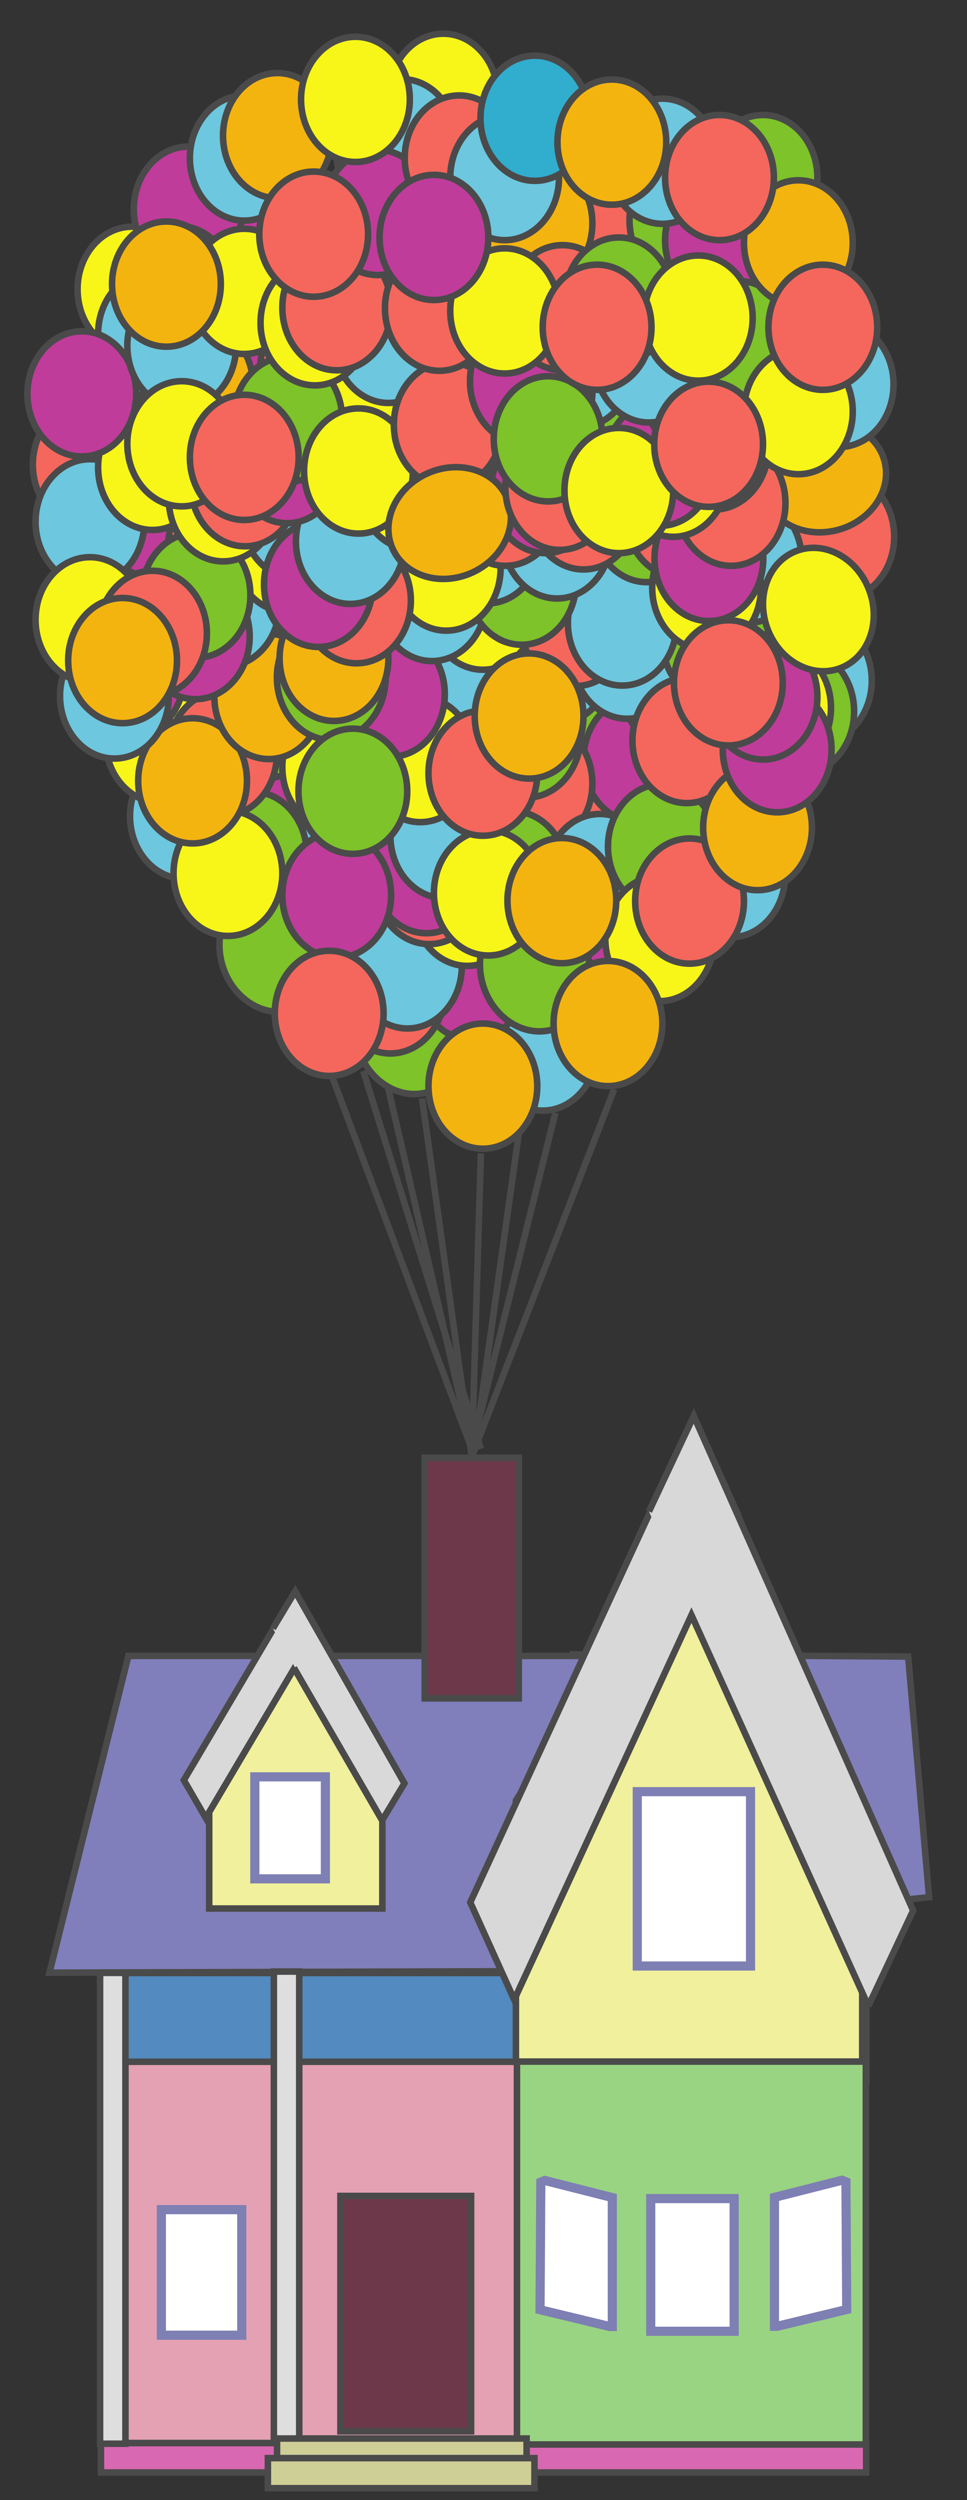 <?xml version="1.0" encoding="utf-8"?>
<!-- Generator: Adobe Illustrator 16.0.1, SVG Export Plug-In . SVG Version: 6.00 Build 0)  -->
<!DOCTYPE svg PUBLIC "-//W3C//DTD SVG 1.1//EN" "http://www.w3.org/Graphics/SVG/1.1/DTD/svg11.dtd">
<svg version="1.1" id="Layer_1" xmlns="http://www.w3.org/2000/svg" xmlns:xlink="http://www.w3.org/1999/xlink" x="0px" y="0px"
	 width="740px" height="1912px" viewBox="0 0 740 1912" enable-background="new 0 0 740 1912" xml:space="preserve">
<rect x="0" y="0" width="740" height="1912" fill="#333333" stroke="none"/>
<polygon fill="#807FBB" stroke="#4A4A4A" stroke-width="5" stroke-miterlimit="10" points="711,1450.832 438.457,1480.959 
	438.457,1265.163 695,1266.832 "/>
<line fill="none" stroke="#4A4A4A" stroke-width="5" stroke-miterlimit="10" x1="81.235" y1="1576.735" x2="80.583" y2="1508.744"/>
<polygon fill="#807FBB" stroke="#4A4A4A" stroke-width="5" stroke-miterlimit="10" points="608.715,1506.852 37.853,1508.589 
	98.241,1266.354 608.715,1266.354 "/>
<rect x="77" y="1508.832" fill="#538ABF" stroke="#4A4A4A" stroke-width="5" stroke-miterlimit="10" width="586" height="84"/>
<rect x="77.235" y="1868.283" fill="#D868B1" stroke="#4A4A4A" stroke-width="5" stroke-miterlimit="10" width="585.598" height="22.549"/>
<g>
	<polygon fill="#F0F09D" stroke="#4A4A4A" stroke-width="5" stroke-miterlimit="10" points="541.953,1230.481 486.979,1230.481 
		394.813,1376.986 394.813,1576.735 659.824,1576.735 659.824,1376.729 	"/>
</g>
<g>
	<polygon fill="#F0F09D" stroke="#4A4A4A" stroke-width="5" stroke-miterlimit="10" points="196.053,1275.912 160.087,1336.18 
		160.087,1459.527 292.593,1459.527 292.593,1338.459 246.811,1275.912 	"/>
	<g>
		<polygon fill="#D9D9D9" stroke="#4A4A4A" stroke-width="5" stroke-miterlimit="10" points="242.691,1246.251 225.936,1217.361 
			140.699,1361.367 157.455,1390.256 		"/>
		<polyline fill="#D9D9D9" stroke="#4A4A4A" stroke-width="5" stroke-miterlimit="10" points="208.804,1245.385 225.88,1217.045 
			309.493,1363.799 292.417,1392.139 		"/>
	</g>
	
		<line fill="#D9D9D9" stroke="#4A4A4A" stroke-width="5" stroke-miterlimit="10" x1="292.417" y1="1392.139" x2="224.92" y2="1275.439"/>
</g>
<line fill="none" stroke="#4A4A4A" stroke-width="5" stroke-miterlimit="10" x1="227" y1="1506.832" x2="227" y2="1574.832"/>
<rect x="77.235" y="1576.735" fill="#E3A1B3" stroke="#4A4A4A" stroke-width="5" stroke-miterlimit="10" width="318.778" height="291.548"/>
<g>
	<polygon fill="#D8D8D8" stroke="#4A4A4A" stroke-width="5" stroke-miterlimit="10" points="564.663,1158.111 531.02,1083.646 
		359.872,1454.824 393.514,1529.289 	"/>
	<polyline fill="#D8D8D8" stroke="#4A4A4A" stroke-width="5" stroke-miterlimit="10" points="496.622,1155.878 530.908,1082.832 
		698.795,1461.096 664.51,1534.141 	"/>
</g>
<rect x="260.502" y="1679.332" fill="#6D384A" stroke="#4A4A4A" stroke-width="5" stroke-miterlimit="10" width="100" height="180"/>
<rect x="395.592" y="1576.584" fill="#99D483" stroke="#4A4A4A" stroke-width="5" stroke-miterlimit="10" width="266.986" height="292.819"/>
<rect x="497.98" y="1681.366" fill="#FFFFFF" stroke="#7E7FB3" stroke-width="7" stroke-miterlimit="10" width="63.826" height="101.465"/>
<g>
	<polygon fill="#FFFFFF" stroke="#7E7FB3" stroke-width="7" stroke-miterlimit="10" points="644.297,1667.328 647.349,1668.548 
		647.958,1766.186 594.767,1779.014 592.663,1779.014 592.663,1680.402 	"/>
</g>
<g>
	<polygon fill="#FFFFFF" stroke="#7E7FB3" stroke-width="7" stroke-miterlimit="10" points="416.919,1667.497 413.867,1668.717 
		413.258,1766.354 466.449,1779.183 468.554,1779.183 468.554,1680.572 	"/>
</g>
<rect x="123.5" y="1689.832" fill="#FFFFFF" stroke="#7E7FB3" stroke-width="7" stroke-miterlimit="10" width="61.5" height="95.999"/>
<line fill="none" stroke="#4A4A4A" stroke-width="5" stroke-miterlimit="10" x1="529" y1="1234.832" x2="664.51" y2="1534.141"/>
<rect x="195" y="1358.832" fill="#FFFFFF" stroke="#7E7FB3" stroke-width="7" stroke-miterlimit="10" width="54" height="78"/>
<rect x="325" y="1114.832" fill="#6C384A" stroke="#4A4A4A" stroke-width="5" stroke-miterlimit="10" width="72" height="184"/>
<rect x="209.583" y="1507.744" fill="#DEDEDF" stroke="#4A4A4A" stroke-width="5" stroke-miterlimit="10" width="19.417" height="360.088"/>
<rect x="76.583" y="1508.744" fill="#DEDEDF" stroke="#4A4A4A" stroke-width="5" stroke-miterlimit="10" width="19.417" height="360.088"/>
<rect x="212" y="1864.832" fill="#CECE97" stroke="#4A4A4A" stroke-width="5" stroke-miterlimit="10" width="191" height="23"/>
<rect x="205" y="1879.832" fill="#CECE97" stroke="#4A4A4A" stroke-width="5" stroke-miterlimit="10" width="204" height="23"/>
<rect x="487.666" y="1370.166" fill="#FFFFFF" stroke="#7E7FB3" stroke-width="7" stroke-miterlimit="10" width="86.667" height="133.333"/>
<ellipse fill="#F5675C" stroke="#4A4A4A" stroke-width="5" stroke-miterlimit="10" cx="223.835" cy="510.106" rx="41.624" ry="47.868"/>
<ellipse fill="#6DC7DE" stroke="#4A4A4A" stroke-width="5" stroke-miterlimit="10" cx="225.916" cy="553.812" rx="41.624" ry="47.868"/>
<ellipse fill="#6DC7DE" stroke="#4A4A4A" stroke-width="5" stroke-miterlimit="10" cx="363.276" cy="718.228" rx="41.624" ry="47.867"/>
<ellipse fill="#6DC7DE" stroke="#4A4A4A" stroke-width="5" stroke-miterlimit="10" cx="415.307" cy="801.476" rx="41.624" ry="47.869"/>
<ellipse fill="#6DC7DE" stroke="#4A4A4A" stroke-width="5" stroke-miterlimit="10" cx="529.773" cy="568.379" rx="41.624" ry="47.868"/>
<ellipse fill="#6DC7DE" stroke="#4A4A4A" stroke-width="5" stroke-miterlimit="10" cx="384.088" cy="549.648" rx="41.625" ry="47.868"/>
<ellipse fill="#6DC7DE" stroke="#4A4A4A" stroke-width="5" stroke-miterlimit="10" cx="394.495" cy="397.719" rx="41.625" ry="47.868"/>
<ellipse fill="#6DC7DE" stroke="#4A4A4A" stroke-width="5" stroke-miterlimit="10" cx="273.784" cy="410.207" rx="41.624" ry="47.868"/>
<ellipse fill="#6DC7DE" stroke="#4A4A4A" stroke-width="5" stroke-miterlimit="10" cx="471.5" cy="732.796" rx="41.624" ry="47.867"/>
<ellipse fill="#6DC7DE" stroke="#4A4A4A" stroke-width="5" stroke-miterlimit="10" cx="244.647" cy="687.009" rx="41.624" ry="47.869"/>
<ellipse fill="#7DC329" stroke="#4A4A4A" stroke-width="5" stroke-miterlimit="10" cx="361.195" cy="503.862" rx="41.624" ry="47.868"/>
<ellipse fill="#7DC329" stroke="#4A4A4A" stroke-width="5" stroke-miterlimit="10" cx="307.083" cy="610.004" rx="41.625" ry="47.868"/>
<ellipse fill="#7DC329" stroke="#4A4A4A" stroke-width="5" stroke-miterlimit="10" cx="296.677" cy="716.146" rx="41.624" ry="47.869"/>
<ellipse transform="matrix(0.957 -0.292 0.292 0.957 -216.494 125.689)" fill="#7DC329" stroke="#4A4A4A" stroke-width="5" stroke-miterlimit="10" cx="313.327" cy="788.989" rx="41.624" ry="47.868"/>
<ellipse fill="#7DC329" stroke="#4A4A4A" stroke-width="5" stroke-miterlimit="10" cx="506.88" cy="691.171" rx="41.625" ry="47.869"/>
<ellipse fill="#7DC329" stroke="#4A4A4A" stroke-width="5" stroke-miterlimit="10" cx="411.144" cy="695.334" rx="41.625" ry="47.868"/>
<ellipse fill="#7DC329" stroke="#4A4A4A" stroke-width="5" stroke-miterlimit="10" cx="452.769" cy="537.162" rx="41.625" ry="47.868"/>
<ellipse fill="#7DC329" stroke="#4A4A4A" stroke-width="5" stroke-miterlimit="10" cx="471.5" cy="410.208" rx="41.625" ry="47.868"/>
<ellipse fill="#F8F618" stroke="#4A4A4A" stroke-width="5" stroke-miterlimit="10" cx="273.784" cy="512.187" rx="41.624" ry="47.868"/>
<ellipse fill="#F8F618" stroke="#4A4A4A" stroke-width="5" stroke-miterlimit="10" cx="225.916" cy="628.735" rx="41.625" ry="47.868"/>
<ellipse fill="#F8F618" stroke="#4A4A4A" stroke-width="5" stroke-miterlimit="10" cx="277.946" cy="730.715" rx="41.625" ry="47.868"/>
<ellipse fill="#F8F618" stroke="#4A4A4A" stroke-width="5" stroke-miterlimit="10" cx="498.555" cy="589.192" rx="41.624" ry="47.868"/>
<ellipse fill="#F8F618" stroke="#4A4A4A" stroke-width="5" stroke-miterlimit="10" cx="461.094" cy="753.608" rx="41.624" ry="47.868"/>
<ellipse fill="#F8F618" stroke="#4A4A4A" stroke-width="5" stroke-miterlimit="10" cx="431.957" cy="464.319" rx="41.624" ry="47.868"/>
<ellipse fill="#F8F618" stroke="#4A4A4A" stroke-width="5" stroke-miterlimit="10" cx="361.195" cy="649.547" rx="41.624" ry="47.869"/>
<ellipse fill="#F5675C" stroke="#4A4A4A" stroke-width="5" stroke-miterlimit="10" cx="273.784" cy="639.141" rx="41.624" ry="47.868"/>
<ellipse fill="#F5675C" stroke="#4A4A4A" stroke-width="5" stroke-miterlimit="10" cx="431.957" cy="736.958" rx="41.624" ry="47.869"/>
<ellipse fill="#F5675C" stroke="#4A4A4A" stroke-width="5" stroke-miterlimit="10" cx="429.875" cy="614.167" rx="41.625" ry="47.868"/>
<ellipse fill="#F5675C" stroke="#4A4A4A" stroke-width="5" stroke-miterlimit="10" cx="344.546" cy="524.674" rx="41.624" ry="47.868"/>
<ellipse fill="#F4B410" stroke="#4A4A4A" stroke-width="5" stroke-miterlimit="10" cx="498.556" cy="460.157" rx="41.625" ry="47.868"/>
<ellipse fill="#F4B410" stroke="#4A4A4A" stroke-width="5" stroke-miterlimit="10" cx="483.987" cy="680.766" rx="41.625" ry="47.868"/>
<ellipse fill="#BF3C9A" stroke="#4A4A4A" stroke-width="5" stroke-miterlimit="10" cx="219.672" cy="455.994" rx="41.624" ry="47.868"/>
<ellipse fill="#BF3C9A" stroke="#4A4A4A" stroke-width="5" stroke-miterlimit="10" cx="400.738" cy="601.679" rx="41.624" ry="47.868"/>
<ellipse fill="#BF3C9A" stroke="#4A4A4A" stroke-width="5" stroke-miterlimit="10" cx="488.15" cy="580.867" rx="41.625" ry="47.868"/>
<ellipse fill="#BF3C9A" stroke="#4A4A4A" stroke-width="5" stroke-miterlimit="10" cx="429.875" cy="728.634" rx="41.625" ry="47.867"/>
<ellipse fill="#BF3C9A" stroke="#4A4A4A" stroke-width="5" stroke-miterlimit="10" cx="203.023" cy="578.786" rx="41.624" ry="47.868"/>
<ellipse fill="#BF3C9A" stroke="#4A4A4A" stroke-width="5" stroke-miterlimit="10" cx="361.195" cy="747.364" rx="41.624" ry="47.869"/>
<ellipse fill="#BF3C9A" stroke="#4A4A4A" stroke-width="5" stroke-miterlimit="10" cx="375.763" cy="451.832" rx="41.624" ry="47.868"/>
<ellipse fill="#F4B410" stroke="#4A4A4A" stroke-width="5" stroke-miterlimit="10" cx="369.52" cy="830.612" rx="41.624" ry="47.869"/>
<ellipse fill="#F4B410" stroke="#4A4A4A" stroke-width="5" stroke-miterlimit="10" cx="250.89" cy="659.954" rx="41.624" ry="47.868"/>
<ellipse fill="#F4B410" stroke="#4A4A4A" stroke-width="5" stroke-miterlimit="10" cx="309.165" cy="595.436" rx="41.625" ry="47.868"/>
<ellipse fill="#F4B410" stroke="#4A4A4A" stroke-width="5" stroke-miterlimit="10" cx="309.165" cy="449.75" rx="41.625" ry="47.868"/>
<ellipse fill="#F5675C" stroke="#4A4A4A" stroke-width="5" stroke-miterlimit="10" cx="517.287" cy="524.674" rx="41.624" ry="47.868"/>
<ellipse fill="#F5675C" stroke="#4A4A4A" stroke-width="5" stroke-miterlimit="10" cx="515.206" cy="662.035" rx="41.625" ry="47.868"/>
<ellipse fill="#F5675C" stroke="#4A4A4A" stroke-width="5" stroke-miterlimit="10" cx="298.759" cy="757.771" rx="41.625" ry="47.867"/>
<ellipse fill="#F5675C" stroke="#4A4A4A" stroke-width="5" stroke-miterlimit="10" cx="438.201" cy="410.207" rx="41.625" ry="47.868"/>
<ellipse fill="#F5675C" stroke="#4A4A4A" stroke-width="5" stroke-miterlimit="10" cx="120.317" cy="447.289" rx="41.624" ry="47.868"/>
<ellipse fill="#6DC7DE" stroke="#4A4A4A" stroke-width="5" stroke-miterlimit="10" cx="122.398" cy="490.994" rx="41.624" ry="47.868"/>
<ellipse fill="#6DC7DE" stroke="#4A4A4A" stroke-width="5" stroke-miterlimit="10" cx="259.758" cy="655.41" rx="41.624" ry="47.868"/>
<ellipse fill="#6DC7DE" stroke="#4A4A4A" stroke-width="5" stroke-miterlimit="10" cx="311.789" cy="738.659" rx="41.624" ry="47.868"/>
<ellipse fill="#6DC7DE" stroke="#4A4A4A" stroke-width="5" stroke-miterlimit="10" cx="426.256" cy="505.562" rx="41.624" ry="47.868"/>
<ellipse fill="#6DC7DE" stroke="#4A4A4A" stroke-width="5" stroke-miterlimit="10" cx="280.571" cy="486.831" rx="41.624" ry="47.868"/>
<ellipse fill="#6DC7DE" stroke="#4A4A4A" stroke-width="5" stroke-miterlimit="10" cx="290.977" cy="334.902" rx="41.624" ry="47.868"/>
<ellipse fill="#6DC7DE" stroke="#4A4A4A" stroke-width="5" stroke-miterlimit="10" cx="170.266" cy="347.389" rx="41.624" ry="47.868"/>
<ellipse fill="#6DC7DE" stroke="#4A4A4A" stroke-width="5" stroke-miterlimit="10" cx="367.982" cy="669.978" rx="41.624" ry="47.869"/>
<ellipse fill="#6DC7DE" stroke="#4A4A4A" stroke-width="5" stroke-miterlimit="10" cx="141.129" cy="624.191" rx="41.624" ry="47.869"/>
<ellipse fill="#7DC329" stroke="#4A4A4A" stroke-width="5" stroke-miterlimit="10" cx="257.677" cy="441.044" rx="41.624" ry="47.868"/>
<ellipse fill="#7DC329" stroke="#4A4A4A" stroke-width="5" stroke-miterlimit="10" cx="203.565" cy="547.187" rx="41.624" ry="47.868"/>
<ellipse fill="#7DC329" stroke="#4A4A4A" stroke-width="5" stroke-miterlimit="10" cx="193.159" cy="653.329" rx="41.624" ry="47.868"/>
<ellipse transform="matrix(0.957 -0.292 0.292 0.957 -202.68 92.77)" fill="#7DC329" stroke="#4A4A4A" stroke-width="5" stroke-miterlimit="10" cx="209.809" cy="726.171" rx="41.624" ry="47.868"/>
<ellipse fill="#7DC329" stroke="#4A4A4A" stroke-width="5" stroke-miterlimit="10" cx="403.362" cy="628.354" rx="41.625" ry="47.868"/>
<ellipse fill="#7DC329" stroke="#4A4A4A" stroke-width="5" stroke-miterlimit="10" cx="307.626" cy="632.517" rx="41.625" ry="47.868"/>
<ellipse fill="#7DC329" stroke="#4A4A4A" stroke-width="5" stroke-miterlimit="10" cx="349.251" cy="474.344" rx="41.625" ry="47.868"/>
<ellipse fill="#7DC329" stroke="#4A4A4A" stroke-width="5" stroke-miterlimit="10" cx="367.982" cy="347.39" rx="41.625" ry="47.868"/>
<ellipse fill="#F8F618" stroke="#4A4A4A" stroke-width="5" stroke-miterlimit="10" cx="170.266" cy="449.37" rx="41.624" ry="47.868"/>
<ellipse fill="#F8F618" stroke="#4A4A4A" stroke-width="5" stroke-miterlimit="10" cx="122.398" cy="565.918" rx="41.625" ry="47.868"/>
<ellipse fill="#F8F618" stroke="#4A4A4A" stroke-width="5" stroke-miterlimit="10" cx="174.428" cy="667.897" rx="41.625" ry="47.867"/>
<ellipse fill="#F8F618" stroke="#4A4A4A" stroke-width="5" stroke-miterlimit="10" cx="395.037" cy="526.375" rx="41.624" ry="47.868"/>
<ellipse fill="#F8F618" stroke="#4A4A4A" stroke-width="5" stroke-miterlimit="10" cx="357.576" cy="690.791" rx="41.624" ry="47.868"/>
<ellipse fill="#F8F618" stroke="#4A4A4A" stroke-width="5" stroke-miterlimit="10" cx="328.439" cy="401.501" rx="41.624" ry="47.868"/>
<ellipse fill="#F8F618" stroke="#4A4A4A" stroke-width="5" stroke-miterlimit="10" cx="257.677" cy="586.73" rx="41.624" ry="47.869"/>
<ellipse fill="#F8F618" stroke="#4A4A4A" stroke-width="5" stroke-miterlimit="10" cx="224.344" cy="473.396" rx="41.624" ry="47.869"/>
<ellipse fill="#F5675C" stroke="#4A4A4A" stroke-width="5" stroke-miterlimit="10" cx="170.266" cy="576.324" rx="41.624" ry="47.868"/>
<ellipse fill="#F5675C" stroke="#4A4A4A" stroke-width="5" stroke-miterlimit="10" cx="328.439" cy="674.141" rx="41.624" ry="47.868"/>
<ellipse fill="#F5675C" stroke="#4A4A4A" stroke-width="5" stroke-miterlimit="10" cx="326.357" cy="551.349" rx="41.624" ry="47.868"/>
<ellipse fill="#F5675C" stroke="#4A4A4A" stroke-width="5" stroke-miterlimit="10" cx="241.028" cy="461.857" rx="41.624" ry="47.868"/>
<ellipse fill="#F4B410" stroke="#4A4A4A" stroke-width="5" stroke-miterlimit="10" cx="395.038" cy="397.339" rx="41.625" ry="47.868"/>
<ellipse fill="#F4B410" stroke="#4A4A4A" stroke-width="5" stroke-miterlimit="10" cx="380.469" cy="617.948" rx="41.625" ry="47.868"/>
<ellipse fill="#BF3C9A" stroke="#4A4A4A" stroke-width="5" stroke-miterlimit="10" cx="116.154" cy="393.177" rx="41.624" ry="47.868"/>
<ellipse fill="#BF3C9A" stroke="#4A4A4A" stroke-width="5" stroke-miterlimit="10" cx="297.22" cy="538.862" rx="41.624" ry="47.868"/>
<ellipse fill="#BF3C9A" stroke="#4A4A4A" stroke-width="5" stroke-miterlimit="10" cx="384.632" cy="518.05" rx="41.625" ry="47.868"/>
<ellipse fill="#BF3C9A" stroke="#4A4A4A" stroke-width="5" stroke-miterlimit="10" cx="326.357" cy="665.816" rx="41.624" ry="47.869"/>
<ellipse fill="#BF3C9A" stroke="#4A4A4A" stroke-width="5" stroke-miterlimit="10" cx="99.505" cy="515.968" rx="41.624" ry="47.868"/>
<ellipse fill="#BF3C9A" stroke="#4A4A4A" stroke-width="5" stroke-miterlimit="10" cx="257.677" cy="684.547" rx="41.624" ry="47.868"/>
<ellipse fill="#BF3C9A" stroke="#4A4A4A" stroke-width="5" stroke-miterlimit="10" cx="272.245" cy="389.014" rx="41.624" ry="47.868"/>
<ellipse fill="#F4B410" stroke="#4A4A4A" stroke-width="5" stroke-miterlimit="10" cx="147.372" cy="597.136" rx="41.624" ry="47.868"/>
<ellipse fill="#F4B410" stroke="#4A4A4A" stroke-width="5" stroke-miterlimit="10" cx="205.647" cy="532.618" rx="41.625" ry="47.868"/>
<ellipse fill="#F4B410" stroke="#4A4A4A" stroke-width="5" stroke-miterlimit="10" cx="205.647" cy="386.933" rx="41.625" ry="47.868"/>
<ellipse fill="#F5675C" stroke="#4A4A4A" stroke-width="5" stroke-miterlimit="10" cx="413.769" cy="461.857" rx="41.625" ry="47.868"/>
<ellipse fill="#F5675C" stroke="#4A4A4A" stroke-width="5" stroke-miterlimit="10" cx="411.688" cy="599.217" rx="41.625" ry="47.868"/>
<ellipse fill="#F5675C" stroke="#4A4A4A" stroke-width="5" stroke-miterlimit="10" cx="251.907" cy="774.953" rx="41.624" ry="47.868"/>
<ellipse fill="#F5675C" stroke="#4A4A4A" stroke-width="5" stroke-miterlimit="10" cx="334.682" cy="347.39" rx="41.624" ry="47.868"/>
<ellipse fill="#F5675C" stroke="#4A4A4A" stroke-width="5" stroke-miterlimit="10" cx="319.571" cy="462.238" rx="41.624" ry="47.868"/>
<ellipse fill="#6DC7DE" stroke="#4A4A4A" stroke-width="5" stroke-miterlimit="10" cx="321.652" cy="505.943" rx="41.624" ry="47.868"/>
<ellipse fill="#6DC7DE" stroke="#4A4A4A" stroke-width="5" stroke-miterlimit="10" cx="459.012" cy="670.359" rx="41.625" ry="47.868"/>
<ellipse fill="#6DC7DE" stroke="#4A4A4A" stroke-width="5" stroke-miterlimit="10" cx="625.51" cy="520.511" rx="41.624" ry="47.868"/>
<ellipse fill="#6DC7DE" stroke="#4A4A4A" stroke-width="5" stroke-miterlimit="10" cx="360.942" cy="502.508" rx="41.624" ry="47.869"/>
<ellipse fill="#6DC7DE" stroke="#4A4A4A" stroke-width="5" stroke-miterlimit="10" cx="479.825" cy="501.78" rx="41.625" ry="47.868"/>
<ellipse fill="#6DC7DE" stroke="#4A4A4A" stroke-width="5" stroke-miterlimit="10" cx="490.231" cy="349.851" rx="41.625" ry="47.868"/>
<ellipse fill="#6DC7DE" stroke="#4A4A4A" stroke-width="5" stroke-miterlimit="10" cx="369.52" cy="362.338" rx="41.624" ry="47.868"/>
<ellipse fill="#6DC7DE" stroke="#4A4A4A" stroke-width="5" stroke-miterlimit="10" cx="559.236" cy="668.927" rx="41.624" ry="47.869"/>
<ellipse fill="#6DC7DE" stroke="#4A4A4A" stroke-width="5" stroke-miterlimit="10" cx="340.384" cy="639.141" rx="41.624" ry="47.869"/>
<ellipse fill="#7DC329" stroke="#4A4A4A" stroke-width="5" stroke-miterlimit="10" cx="456.932" cy="455.994" rx="41.624" ry="47.868"/>
<ellipse fill="#7DC329" stroke="#4A4A4A" stroke-width="5" stroke-miterlimit="10" cx="402.82" cy="562.136" rx="41.625" ry="47.868"/>
<ellipse fill="#7DC329" stroke="#4A4A4A" stroke-width="5" stroke-miterlimit="10" cx="392.414" cy="668.278" rx="41.625" ry="47.868"/>
<ellipse transform="matrix(0.957 -0.292 0.292 0.957 -198.377 151.537)" fill="#7DC329" stroke="#4A4A4A" stroke-width="5" stroke-miterlimit="10" cx="409.063" cy="741.12" rx="41.624" ry="47.868"/>
<ellipse fill="#7DC329" stroke="#4A4A4A" stroke-width="5" stroke-miterlimit="10" cx="612" cy="544.132" rx="41.625" ry="47.868"/>
<ellipse fill="#7DC329" stroke="#4A4A4A" stroke-width="5" stroke-miterlimit="10" cx="506.88" cy="647.466" rx="41.625" ry="47.867"/>
<ellipse fill="#7DC329" stroke="#4A4A4A" stroke-width="5" stroke-miterlimit="10" cx="548.505" cy="489.293" rx="41.625" ry="47.868"/>
<ellipse fill="#7DC329" stroke="#4A4A4A" stroke-width="5" stroke-miterlimit="10" cx="567.236" cy="362.339" rx="41.625" ry="47.868"/>
<ellipse fill="#F8F618" stroke="#4A4A4A" stroke-width="5" stroke-miterlimit="10" cx="369.52" cy="464.319" rx="41.624" ry="47.868"/>
<ellipse fill="#F8F618" stroke="#4A4A4A" stroke-width="5" stroke-miterlimit="10" cx="321.652" cy="580.867" rx="41.624" ry="47.868"/>
<ellipse fill="#F8F618" stroke="#4A4A4A" stroke-width="5" stroke-miterlimit="10" cx="373.683" cy="682.847" rx="41.625" ry="47.867"/>
<ellipse fill="#F8F618" stroke="#4A4A4A" stroke-width="5" stroke-miterlimit="10" cx="594.291" cy="541.324" rx="41.624" ry="47.868"/>
<ellipse fill="#F8F618" stroke="#4A4A4A" stroke-width="5" stroke-miterlimit="10" cx="504.83" cy="717.74" rx="41.624" ry="47.868"/>
<ellipse fill="#F8F618" stroke="#4A4A4A" stroke-width="5" stroke-miterlimit="10" cx="527.693" cy="416.451" rx="41.624" ry="47.868"/>
<ellipse fill="#F5675C" stroke="#4A4A4A" stroke-width="5" stroke-miterlimit="10" cx="369.52" cy="591.273" rx="41.624" ry="47.868"/>
<ellipse fill="#F5675C" stroke="#4A4A4A" stroke-width="5" stroke-miterlimit="10" cx="527.693" cy="689.09" rx="41.624" ry="47.868"/>
<ellipse fill="#F5675C" stroke="#4A4A4A" stroke-width="5" stroke-miterlimit="10" cx="525.612" cy="566.298" rx="41.625" ry="47.868"/>
<ellipse fill="#F5675C" stroke="#4A4A4A" stroke-width="5" stroke-miterlimit="10" cx="440.282" cy="476.806" rx="41.625" ry="47.868"/>
<ellipse fill="#F4B410" stroke="#4A4A4A" stroke-width="5" stroke-miterlimit="10" cx="594.292" cy="412.289" rx="41.625" ry="47.868"/>
<ellipse fill="#F4B410" stroke="#4A4A4A" stroke-width="5" stroke-miterlimit="10" cx="579.724" cy="632.897" rx="41.625" ry="47.868"/>
<ellipse fill="#BF3C9A" stroke="#4A4A4A" stroke-width="5" stroke-miterlimit="10" cx="315.408" cy="408.126" rx="41.624" ry="47.868"/>
<ellipse fill="#BF3C9A" stroke="#4A4A4A" stroke-width="5" stroke-miterlimit="10" cx="594.73" cy="573.348" rx="41.624" ry="47.868"/>
<ellipse fill="#BF3C9A" stroke="#4A4A4A" stroke-width="5" stroke-miterlimit="10" cx="583.886" cy="532.999" rx="41.625" ry="47.868"/>
<ellipse fill="#BF3C9A" stroke="#4A4A4A" stroke-width="5" stroke-miterlimit="10" cx="298.76" cy="530.917" rx="41.624" ry="47.868"/>
<ellipse fill="#BF3C9A" stroke="#4A4A4A" stroke-width="5" stroke-miterlimit="10" cx="471.5" cy="403.963" rx="41.624" ry="47.868"/>
<ellipse fill="#F4B410" stroke="#4A4A4A" stroke-width="5" stroke-miterlimit="10" cx="465.256" cy="782.744" rx="41.625" ry="47.869"/>
<ellipse fill="#F4B410" stroke="#4A4A4A" stroke-width="5" stroke-miterlimit="10" cx="429.96" cy="688.752" rx="41.624" ry="47.868"/>
<ellipse fill="#F4B410" stroke="#4A4A4A" stroke-width="5" stroke-miterlimit="10" cx="404.901" cy="547.567" rx="41.625" ry="47.868"/>
<ellipse fill="#F4B410" stroke="#4A4A4A" stroke-width="5" stroke-miterlimit="10" cx="404.901" cy="401.882" rx="41.625" ry="47.868"/>
<ellipse fill="#F5675C" stroke="#4A4A4A" stroke-width="5" stroke-miterlimit="10" cx="642.651" cy="410.435" rx="41.624" ry="47.868"/>
<ellipse fill="#F5675C" stroke="#4A4A4A" stroke-width="5" stroke-miterlimit="10" cx="533.937" cy="362.339" rx="41.625" ry="47.868"/>
<ellipse fill="#F5675C" stroke="#4A4A4A" stroke-width="5" stroke-miterlimit="10" cx="170.266" cy="418.152" rx="41.624" ry="47.868"/>
<ellipse fill="#6DC7DE" stroke="#4A4A4A" stroke-width="5" stroke-miterlimit="10" cx="172.347" cy="461.857" rx="41.624" ry="47.868"/>
<ellipse fill="#6DC7DE" stroke="#4A4A4A" stroke-width="5" stroke-miterlimit="10" cx="476.205" cy="476.425" rx="41.624" ry="47.868"/>
<ellipse fill="#6DC7DE" stroke="#4A4A4A" stroke-width="5" stroke-miterlimit="10" cx="330.52" cy="457.694" rx="41.624" ry="47.868"/>
<ellipse fill="#6DC7DE" stroke="#4A4A4A" stroke-width="5" stroke-miterlimit="10" cx="340.927" cy="305.765" rx="41.624" ry="47.868"/>
<ellipse fill="#6DC7DE" stroke="#4A4A4A" stroke-width="5" stroke-miterlimit="10" cx="220.216" cy="318.252" rx="41.624" ry="47.868"/>
<ellipse fill="#7DC329" stroke="#4A4A4A" stroke-width="5" stroke-miterlimit="10" cx="307.627" cy="411.908" rx="41.624" ry="47.868"/>
<ellipse fill="#7DC329" stroke="#4A4A4A" stroke-width="5" stroke-miterlimit="10" cx="253.515" cy="518.05" rx="41.624" ry="47.868"/>
<ellipse fill="#7DC329" stroke="#4A4A4A" stroke-width="5" stroke-miterlimit="10" cx="399.2" cy="445.208" rx="41.625" ry="47.868"/>
<ellipse fill="#7DC329" stroke="#4A4A4A" stroke-width="5" stroke-miterlimit="10" cx="417.931" cy="318.253" rx="41.625" ry="47.868"/>
<ellipse fill="#F8F618" stroke="#4A4A4A" stroke-width="5" stroke-miterlimit="10" cx="220.216" cy="420.233" rx="41.624" ry="47.868"/>
<ellipse fill="#F8F618" stroke="#4A4A4A" stroke-width="5" stroke-miterlimit="10" cx="100.986" cy="221.238" rx="41.624" ry="47.868"/>
<ellipse fill="#F8F618" stroke="#4A4A4A" stroke-width="5" stroke-miterlimit="10" cx="378.389" cy="372.365" rx="41.624" ry="47.868"/>
<ellipse fill="#F5675C" stroke="#4A4A4A" stroke-width="5" stroke-miterlimit="10" cx="290.977" cy="432.72" rx="41.624" ry="47.868"/>
<ellipse fill="#F4B410" stroke="#4A4A4A" stroke-width="5" stroke-miterlimit="10" cx="444.988" cy="368.203" rx="41.625" ry="47.868"/>
<ellipse fill="#BF3C9A" stroke="#4A4A4A" stroke-width="5" stroke-miterlimit="10" cx="166.104" cy="364.04" rx="41.624" ry="47.868"/>
<ellipse fill="#BF3C9A" stroke="#4A4A4A" stroke-width="5" stroke-miterlimit="10" cx="149.455" cy="486.832" rx="41.624" ry="47.868"/>
<ellipse fill="#BF3C9A" stroke="#4A4A4A" stroke-width="5" stroke-miterlimit="10" cx="322.195" cy="359.877" rx="41.624" ry="47.868"/>
<ellipse fill="#F4B410" stroke="#4A4A4A" stroke-width="5" stroke-miterlimit="10" cx="255.597" cy="503.481" rx="41.625" ry="47.868"/>
<ellipse fill="#F4B410" stroke="#4A4A4A" stroke-width="5" stroke-miterlimit="10" cx="255.597" cy="357.796" rx="41.625" ry="47.868"/>
<ellipse fill="#F5675C" stroke="#4A4A4A" stroke-width="5" stroke-miterlimit="10" cx="384.632" cy="318.253" rx="41.625" ry="47.868"/>
<ellipse fill="#F5675C" stroke="#4A4A4A" stroke-width="5" stroke-miterlimit="10" cx="66.748" cy="355.334" rx="41.624" ry="47.868"/>
<ellipse fill="#6DC7DE" stroke="#4A4A4A" stroke-width="5" stroke-miterlimit="10" cx="68.829" cy="399.04" rx="41.624" ry="47.868"/>
<ellipse fill="#6DC7DE" stroke="#4A4A4A" stroke-width="5" stroke-miterlimit="10" cx="372.688" cy="413.608" rx="41.624" ry="47.868"/>
<ellipse fill="#6DC7DE" stroke="#4A4A4A" stroke-width="5" stroke-miterlimit="10" cx="227.002" cy="394.877" rx="41.624" ry="47.868"/>
<ellipse fill="#6DC7DE" stroke="#4A4A4A" stroke-width="5" stroke-miterlimit="10" cx="237.408" cy="242.948" rx="41.624" ry="47.868"/>
<ellipse fill="#6DC7DE" stroke="#4A4A4A" stroke-width="5" stroke-miterlimit="10" cx="116.698" cy="255.435" rx="41.624" ry="47.868"/>
<ellipse fill="#6DC7DE" stroke="#4A4A4A" stroke-width="5" stroke-miterlimit="10" cx="87.561" cy="532.237" rx="41.624" ry="47.869"/>
<ellipse fill="#7DC329" stroke="#4A4A4A" stroke-width="5" stroke-miterlimit="10" cx="204.109" cy="349.09" rx="41.624" ry="47.868"/>
<ellipse fill="#7DC329" stroke="#4A4A4A" stroke-width="5" stroke-miterlimit="10" cx="149.997" cy="455.232" rx="41.624" ry="47.868"/>
<ellipse fill="#7DC329" stroke="#4A4A4A" stroke-width="5" stroke-miterlimit="10" cx="270.015" cy="605.104" rx="41.625" ry="47.868"/>
<ellipse fill="#7DC329" stroke="#4A4A4A" stroke-width="5" stroke-miterlimit="10" cx="295.682" cy="382.39" rx="41.625" ry="47.868"/>
<ellipse fill="#7DC329" stroke="#4A4A4A" stroke-width="5" stroke-miterlimit="10" cx="314.413" cy="255.436" rx="41.625" ry="47.868"/>
<ellipse fill="#F8F618" stroke="#4A4A4A" stroke-width="5" stroke-miterlimit="10" cx="116.698" cy="357.416" rx="41.624" ry="47.868"/>
<ellipse fill="#F8F618" stroke="#4A4A4A" stroke-width="5" stroke-miterlimit="10" cx="68.83" cy="473.964" rx="41.625" ry="47.868"/>
<ellipse fill="#F8F618" stroke="#4A4A4A" stroke-width="5" stroke-miterlimit="10" cx="341.469" cy="434.42" rx="41.624" ry="47.868"/>
<ellipse fill="#F8F618" stroke="#4A4A4A" stroke-width="5" stroke-miterlimit="10" cx="274.871" cy="309.547" rx="41.624" ry="47.868"/>
<ellipse fill="#F8F618" stroke="#4A4A4A" stroke-width="5" stroke-miterlimit="10" cx="170.775" cy="381.442" rx="41.624" ry="47.869"/>
<ellipse fill="#F5675C" stroke="#4A4A4A" stroke-width="5" stroke-miterlimit="10" cx="116.698" cy="484.37" rx="41.624" ry="47.868"/>
<ellipse fill="#F5675C" stroke="#4A4A4A" stroke-width="5" stroke-miterlimit="10" cx="272.789" cy="459.395" rx="41.625" ry="47.868"/>
<ellipse fill="#F5675C" stroke="#4A4A4A" stroke-width="5" stroke-miterlimit="10" cx="187.459" cy="369.903" rx="41.624" ry="47.868"/>
<ellipse fill="#F4B410" stroke="#4A4A4A" stroke-width="5" stroke-miterlimit="10" cx="341.47" cy="305.385" rx="41.625" ry="47.868"/>
<ellipse fill="#BF3C9A" stroke="#4A4A4A" stroke-width="5" stroke-miterlimit="10" cx="62.586" cy="301.223" rx="41.624" ry="47.868"/>
<ellipse fill="#BF3C9A" stroke="#4A4A4A" stroke-width="5" stroke-miterlimit="10" cx="243.652" cy="446.908" rx="41.624" ry="47.868"/>
<ellipse fill="#BF3C9A" stroke="#4A4A4A" stroke-width="5" stroke-miterlimit="10" cx="218.677" cy="297.06" rx="41.624" ry="47.868"/>
<ellipse fill="#F4B410" stroke="#4A4A4A" stroke-width="5" stroke-miterlimit="10" cx="93.804" cy="505.182" rx="41.624" ry="47.868"/>
<ellipse fill="#F4B410" stroke="#4A4A4A" stroke-width="5" stroke-miterlimit="10" cx="152.079" cy="294.979" rx="41.625" ry="47.868"/>
<ellipse fill="#F5675C" stroke="#4A4A4A" stroke-width="5" stroke-miterlimit="10" cx="360.201" cy="369.903" rx="41.624" ry="47.868"/>
<ellipse fill="#F5675C" stroke="#4A4A4A" stroke-width="5" stroke-miterlimit="10" cx="281.114" cy="255.436" rx="41.625" ry="47.868"/>
<ellipse fill="#F5675C" stroke="#4A4A4A" stroke-width="5" stroke-miterlimit="10" cx="266.003" cy="370.284" rx="41.624" ry="47.868"/>
<ellipse fill="#6DC7DE" stroke="#4A4A4A" stroke-width="5" stroke-miterlimit="10" cx="268.084" cy="413.989" rx="41.624" ry="47.868"/>
<ellipse fill="#6DC7DE" stroke="#4A4A4A" stroke-width="5" stroke-miterlimit="10" cx="571.941" cy="428.557" rx="41.624" ry="47.868"/>
<ellipse fill="#6DC7DE" stroke="#4A4A4A" stroke-width="5" stroke-miterlimit="10" cx="426.256" cy="409.826" rx="41.625" ry="47.868"/>
<ellipse fill="#6DC7DE" stroke="#4A4A4A" stroke-width="5" stroke-miterlimit="10" cx="436.663" cy="257.897" rx="41.625" ry="47.868"/>
<ellipse fill="#6DC7DE" stroke="#4A4A4A" stroke-width="5" stroke-miterlimit="10" cx="315.952" cy="270.384" rx="41.624" ry="47.868"/>
<ellipse fill="#7DC329" stroke="#4A4A4A" stroke-width="5" stroke-miterlimit="10" cx="403.363" cy="364.04" rx="41.624" ry="47.868"/>
<ellipse fill="#7DC329" stroke="#4A4A4A" stroke-width="5" stroke-miterlimit="10" cx="494.937" cy="397.339" rx="41.625" ry="47.868"/>
<ellipse fill="#7DC329" stroke="#4A4A4A" stroke-width="5" stroke-miterlimit="10" cx="513.667" cy="270.385" rx="41.625" ry="47.868"/>
<ellipse fill="#F8F618" stroke="#4A4A4A" stroke-width="5" stroke-miterlimit="10" cx="315.952" cy="372.365" rx="41.624" ry="47.868"/>
<ellipse fill="#F8F618" stroke="#4A4A4A" stroke-width="5" stroke-miterlimit="10" cx="339.294" cy="73.65" rx="41.625" ry="47.868"/>
<ellipse fill="#F8F618" stroke="#4A4A4A" stroke-width="5" stroke-miterlimit="10" cx="540.723" cy="449.37" rx="41.624" ry="47.868"/>
<ellipse fill="#F8F618" stroke="#4A4A4A" stroke-width="5" stroke-miterlimit="10" cx="474.125" cy="324.497" rx="41.624" ry="47.868"/>
<ellipse fill="#F5675C" stroke="#4A4A4A" stroke-width="5" stroke-miterlimit="10" cx="298.761" cy="114.988" rx="41.624" ry="47.868"/>
<ellipse fill="#F5675C" stroke="#4A4A4A" stroke-width="5" stroke-miterlimit="10" cx="520.438" cy="393.667" rx="41.625" ry="47.868"/>
<ellipse fill="#F5675C" stroke="#4A4A4A" stroke-width="5" stroke-miterlimit="10" cx="386.713" cy="384.852" rx="41.625" ry="47.868"/>
<ellipse fill="#F4B410" stroke="#4A4A4A" stroke-width="5" stroke-miterlimit="10" cx="540.724" cy="320.334" rx="41.625" ry="47.868"/>
<ellipse fill="#BF3C9A" stroke="#4A4A4A" stroke-width="5" stroke-miterlimit="10" cx="261.84" cy="316.172" rx="41.624" ry="47.868"/>
<ellipse fill="#BF3C9A" stroke="#4A4A4A" stroke-width="5" stroke-miterlimit="10" cx="542.497" cy="427.059" rx="41.624" ry="47.868"/>
<ellipse fill="#BF3C9A" stroke="#4A4A4A" stroke-width="5" stroke-miterlimit="10" cx="162.488" cy="160.013" rx="41.625" ry="47.868"/>
<ellipse fill="#BF3C9A" stroke="#4A4A4A" stroke-width="5" stroke-miterlimit="10" cx="144" cy="160" rx="41.624" ry="47.868"/>
<ellipse fill="#BF3C9A" stroke="#4A4A4A" stroke-width="5" stroke-miterlimit="10" cx="417.932" cy="312.009" rx="41.624" ry="47.868"/>
<ellipse transform="matrix(0.272 0.962 -0.962 0.272 810.453 -340.652)" fill="#F4B410" stroke="#4A4A4A" stroke-width="5" stroke-miterlimit="10" cx="630.284" cy="365.113" rx="41.624" ry="47.868"/>
<ellipse fill="#F4B410" stroke="#4A4A4A" stroke-width="5" stroke-miterlimit="10" cx="351.333" cy="309.928" rx="41.625" ry="47.868"/>
<ellipse fill="#F5675C" stroke="#4A4A4A" stroke-width="5" stroke-miterlimit="10" cx="559.455" cy="384.852" rx="41.624" ry="47.868"/>
<ellipse fill="#F5675C" stroke="#4A4A4A" stroke-width="5" stroke-miterlimit="10" cx="557.374" cy="522.212" rx="41.625" ry="47.868"/>
<ellipse fill="#F5675C" stroke="#4A4A4A" stroke-width="5" stroke-miterlimit="10" cx="480.369" cy="270.385" rx="41.625" ry="47.868"/>
<ellipse fill="#F5675C" stroke="#4A4A4A" stroke-width="5" stroke-miterlimit="10" cx="240.487" cy="283.566" rx="41.624" ry="47.868"/>
<ellipse fill="#6DC7DE" stroke="#4A4A4A" stroke-width="5" stroke-miterlimit="10" cx="242.568" cy="327.272" rx="41.624" ry="47.868"/>
<ellipse fill="#6DC7DE" stroke="#4A4A4A" stroke-width="5" stroke-miterlimit="10" cx="546.426" cy="341.84" rx="41.624" ry="47.868"/>
<ellipse fill="#6DC7DE" stroke="#4A4A4A" stroke-width="5" stroke-miterlimit="10" cx="400.741" cy="323.109" rx="41.625" ry="47.868"/>
<ellipse fill="#6DC7DE" stroke="#4A4A4A" stroke-width="5" stroke-miterlimit="10" cx="411.147" cy="171.18" rx="41.624" ry="47.868"/>
<ellipse fill="#6DC7DE" stroke="#4A4A4A" stroke-width="5" stroke-miterlimit="10" cx="290.436" cy="183.667" rx="41.624" ry="47.868"/>
<ellipse fill="#7DC329" stroke="#4A4A4A" stroke-width="5" stroke-miterlimit="10" cx="377.847" cy="277.322" rx="41.624" ry="47.868"/>
<ellipse fill="#7DC329" stroke="#4A4A4A" stroke-width="5" stroke-miterlimit="10" cx="338.304" cy="327.271" rx="41.624" ry="47.868"/>
<ellipse fill="#7DC329" stroke="#4A4A4A" stroke-width="5" stroke-miterlimit="10" cx="469.421" cy="310.622" rx="41.625" ry="47.868"/>
<ellipse fill="#7DC329" stroke="#4A4A4A" stroke-width="5" stroke-miterlimit="10" cx="488.152" cy="183.668" rx="41.625" ry="47.868"/>
<ellipse fill="#F8F618" stroke="#4A4A4A" stroke-width="5" stroke-miterlimit="10" cx="290.436" cy="285.647" rx="41.624" ry="47.868"/>
<ellipse transform="matrix(-0.941 0.338 -0.338 -0.941 1373.034 692.709)" fill="#F8F618" stroke="#4A4A4A" stroke-width="5" stroke-miterlimit="10" cx="626.291" cy="465.731" rx="41.624" ry="47.868"/>
<ellipse fill="#F8F618" stroke="#4A4A4A" stroke-width="5" stroke-miterlimit="10" cx="515.207" cy="362.652" rx="41.624" ry="47.868"/>
<ellipse fill="#F8F618" stroke="#4A4A4A" stroke-width="5" stroke-miterlimit="10" cx="448.609" cy="237.779" rx="41.624" ry="47.868"/>
<ellipse fill="#F5675C" stroke="#4A4A4A" stroke-width="5" stroke-miterlimit="10" cx="446.528" cy="387.627" rx="41.625" ry="47.868"/>
<ellipse fill="#F5675C" stroke="#4A4A4A" stroke-width="5" stroke-miterlimit="10" cx="361.198" cy="298.135" rx="41.624" ry="47.868"/>
<ellipse fill="#F4B410" stroke="#4A4A4A" stroke-width="5" stroke-miterlimit="10" cx="515.208" cy="233.617" rx="41.625" ry="47.868"/>
<ellipse fill="#BF3C9A" stroke="#4A4A4A" stroke-width="5" stroke-miterlimit="10" cx="236.324" cy="229.455" rx="41.624" ry="47.868"/>
<ellipse fill="#BF3C9A" stroke="#4A4A4A" stroke-width="5" stroke-miterlimit="10" cx="417.391" cy="375.14" rx="41.624" ry="47.868"/>
<ellipse fill="#BF3C9A" stroke="#4A4A4A" stroke-width="5" stroke-miterlimit="10" cx="504.802" cy="354.328" rx="41.625" ry="47.868"/>
<ellipse fill="#BF3C9A" stroke="#4A4A4A" stroke-width="5" stroke-miterlimit="10" cx="219.676" cy="352.246" rx="41.624" ry="47.868"/>
<ellipse fill="#BF3C9A" stroke="#4A4A4A" stroke-width="5" stroke-miterlimit="10" cx="392.416" cy="225.292" rx="41.624" ry="47.868"/>
<ellipse fill="#F4B410" stroke="#4A4A4A" stroke-width="5" stroke-miterlimit="10" cx="325.818" cy="368.896" rx="41.625" ry="47.868"/>
<ellipse fill="#F4B410" stroke="#4A4A4A" stroke-width="5" stroke-miterlimit="10" cx="325.818" cy="223.211" rx="41.625" ry="47.868"/>
<ellipse fill="#F5675C" stroke="#4A4A4A" stroke-width="5" stroke-miterlimit="10" cx="533.939" cy="298.135" rx="41.624" ry="47.868"/>
<ellipse fill="#F5675C" stroke="#4A4A4A" stroke-width="5" stroke-miterlimit="10" cx="454.853" cy="183.667" rx="41.625" ry="47.868"/>
<ellipse fill="#F5675C" stroke="#4A4A4A" stroke-width="5" stroke-miterlimit="10" cx="136.969" cy="220.749" rx="41.624" ry="47.868"/>
<ellipse fill="#6DC7DE" stroke="#4A4A4A" stroke-width="5" stroke-miterlimit="10" cx="139.05" cy="264.455" rx="41.624" ry="47.868"/>
<ellipse fill="#6DC7DE" stroke="#4A4A4A" stroke-width="5" stroke-miterlimit="10" cx="442.908" cy="279.022" rx="41.624" ry="47.868"/>
<ellipse fill="#6DC7DE" stroke="#4A4A4A" stroke-width="5" stroke-miterlimit="10" cx="297.223" cy="260.292" rx="41.624" ry="47.868"/>
<ellipse fill="#6DC7DE" stroke="#4A4A4A" stroke-width="5" stroke-miterlimit="10" cx="307.629" cy="108.362" rx="41.624" ry="47.868"/>
<ellipse fill="#6DC7DE" stroke="#4A4A4A" stroke-width="5" stroke-miterlimit="10" cx="186.918" cy="120.85" rx="41.624" ry="47.868"/>
<ellipse fill="#7DC329" stroke="#4A4A4A" stroke-width="5" stroke-miterlimit="10" cx="274.329" cy="214.505" rx="41.624" ry="47.868"/>
<ellipse fill="#7DC329" stroke="#4A4A4A" stroke-width="5" stroke-miterlimit="10" cx="220.218" cy="320.647" rx="41.624" ry="47.868"/>
<ellipse fill="#7DC329" stroke="#4A4A4A" stroke-width="5" stroke-miterlimit="10" cx="523.348" cy="168.481" rx="41.625" ry="47.868"/>
<ellipse fill="#7DC329" stroke="#4A4A4A" stroke-width="5" stroke-miterlimit="10" cx="365.903" cy="247.805" rx="41.625" ry="47.868"/>
<ellipse fill="#7DC329" stroke="#4A4A4A" stroke-width="5" stroke-miterlimit="10" cx="384.634" cy="120.851" rx="41.625" ry="47.868"/>
<ellipse fill="#F8F618" stroke="#4A4A4A" stroke-width="5" stroke-miterlimit="10" cx="186.918" cy="222.83" rx="41.624" ry="47.868"/>
<ellipse fill="#F8F618" stroke="#4A4A4A" stroke-width="5" stroke-miterlimit="10" cx="139.05" cy="339.378" rx="41.625" ry="47.868"/>
<ellipse fill="#F8F618" stroke="#4A4A4A" stroke-width="5" stroke-miterlimit="10" cx="411.689" cy="299.835" rx="41.625" ry="47.868"/>
<ellipse fill="#F8F618" stroke="#4A4A4A" stroke-width="5" stroke-miterlimit="10" cx="345.092" cy="174.962" rx="41.624" ry="47.868"/>
<ellipse fill="#F8F618" stroke="#4A4A4A" stroke-width="5" stroke-miterlimit="10" cx="274.329" cy="360.19" rx="41.624" ry="47.869"/>
<ellipse fill="#F8F618" stroke="#4A4A4A" stroke-width="5" stroke-miterlimit="10" cx="240.996" cy="246.857" rx="41.624" ry="47.869"/>
<ellipse fill="#F5675C" stroke="#4A4A4A" stroke-width="5" stroke-miterlimit="10" cx="186.918" cy="349.784" rx="41.624" ry="47.868"/>
<ellipse fill="#F5675C" stroke="#4A4A4A" stroke-width="5" stroke-miterlimit="10" cx="343.01" cy="324.81" rx="41.624" ry="47.868"/>
<ellipse fill="#F5675C" stroke="#4A4A4A" stroke-width="5" stroke-miterlimit="10" cx="257.68" cy="235.317" rx="41.624" ry="47.868"/>
<ellipse fill="#F4B410" stroke="#4A4A4A" stroke-width="5" stroke-miterlimit="10" cx="411.691" cy="170.8" rx="41.625" ry="47.868"/>
<ellipse fill="#BF3C9A" stroke="#4A4A4A" stroke-width="5" stroke-miterlimit="10" cx="550.588" cy="183.667" rx="41.625" ry="47.868"/>
<ellipse fill="#BF3C9A" stroke="#4A4A4A" stroke-width="5" stroke-miterlimit="10" cx="401.284" cy="291.51" rx="41.625" ry="47.868"/>
<ellipse fill="#BF3C9A" stroke="#4A4A4A" stroke-width="5" stroke-miterlimit="10" cx="288.898" cy="162.475" rx="41.624" ry="47.868"/>
<ellipse fill="#F4B410" stroke="#4A4A4A" stroke-width="5" stroke-miterlimit="10" cx="127.358" cy="217.263" rx="41.624" ry="47.868"/>
<ellipse transform="matrix(0.41 0.912 -0.912 0.41 567.868 -77.723)" fill="#F4B410" stroke="#4A4A4A" stroke-width="5" stroke-miterlimit="10" cx="344" cy="400" rx="41.625" ry="47.868"/>
<ellipse fill="#F4B410" stroke="#4A4A4A" stroke-width="5" stroke-miterlimit="10" cx="212.299" cy="103.727" rx="41.625" ry="47.868"/>
<ellipse fill="#F5675C" stroke="#4A4A4A" stroke-width="5" stroke-miterlimit="10" cx="430.422" cy="235.317" rx="41.624" ry="47.868"/>
<ellipse fill="#F5675C" stroke="#4A4A4A" stroke-width="5" stroke-miterlimit="10" cx="428.341" cy="372.678" rx="41.625" ry="47.868"/>
<ellipse fill="#F5675C" stroke="#4A4A4A" stroke-width="5" stroke-miterlimit="10" cx="351.335" cy="120.85" rx="41.625" ry="47.868"/>
<ellipse fill="#F5675C" stroke="#4A4A4A" stroke-width="5" stroke-miterlimit="10" cx="336.223" cy="235.698" rx="41.624" ry="47.868"/>
<ellipse fill="#6DC7DE" stroke="#4A4A4A" stroke-width="5" stroke-miterlimit="10" cx="642.162" cy="293.972" rx="41.624" ry="47.868"/>
<ellipse fill="#6DC7DE" stroke="#4A4A4A" stroke-width="5" stroke-miterlimit="10" cx="496.477" cy="275.241" rx="41.625" ry="47.868"/>
<ellipse fill="#6DC7DE" stroke="#4A4A4A" stroke-width="5" stroke-miterlimit="10" cx="506.883" cy="123.312" rx="41.625" ry="47.868"/>
<ellipse fill="#6DC7DE" stroke="#4A4A4A" stroke-width="5" stroke-miterlimit="10" cx="386.172" cy="135.799" rx="41.625" ry="47.868"/>
<ellipse fill="#7DC329" stroke="#4A4A4A" stroke-width="5" stroke-miterlimit="10" cx="473.584" cy="229.454" rx="41.624" ry="47.868"/>
<ellipse fill="#7DC329" stroke="#4A4A4A" stroke-width="5" stroke-miterlimit="10" cx="419.472" cy="335.596" rx="41.625" ry="47.868"/>
<ellipse fill="#7DC329" stroke="#4A4A4A" stroke-width="5" stroke-miterlimit="10" cx="565.157" cy="262.754" rx="41.625" ry="47.868"/>
<ellipse fill="#7DC329" stroke="#4A4A4A" stroke-width="5" stroke-miterlimit="10" cx="583.888" cy="135.8" rx="41.625" ry="47.868"/>
<ellipse fill="#F8F618" stroke="#4A4A4A" stroke-width="5" stroke-miterlimit="10" cx="386.172" cy="237.779" rx="41.625" ry="47.868"/>
<ellipse fill="#F8F618" stroke="#4A4A4A" stroke-width="5" stroke-miterlimit="10" cx="272" cy="76" rx="41.625" ry="47.868"/>
<ellipse fill="#F8F618" stroke="#4A4A4A" stroke-width="5" stroke-miterlimit="10" cx="610.943" cy="314.784" rx="41.624" ry="47.868"/>
<ellipse fill="#F8F618" stroke="#4A4A4A" stroke-width="5" stroke-miterlimit="10" cx="534.346" cy="243.245" rx="41.624" ry="47.868"/>
<ellipse fill="#F8F618" stroke="#4A4A4A" stroke-width="5" stroke-miterlimit="10" cx="473.584" cy="375.14" rx="41.624" ry="47.869"/>
<ellipse fill="#F5675C" stroke="#4A4A4A" stroke-width="5" stroke-miterlimit="10" cx="240.05" cy="179.074" rx="41.624" ry="47.868"/>
<ellipse fill="#F5675C" stroke="#4A4A4A" stroke-width="5" stroke-miterlimit="10" cx="542.264" cy="339.759" rx="41.625" ry="47.868"/>
<ellipse fill="#F5675C" stroke="#4A4A4A" stroke-width="5" stroke-miterlimit="10" cx="456.934" cy="250.267" rx="41.625" ry="47.868"/>
<ellipse fill="#F4B410" stroke="#4A4A4A" stroke-width="5" stroke-miterlimit="10" cx="610.945" cy="185.749" rx="41.625" ry="47.868"/>
<ellipse fill="#BF3C9A" stroke="#4A4A4A" stroke-width="5" stroke-miterlimit="10" cx="332.061" cy="181.586" rx="41.625" ry="47.868"/>
<ellipse fill="#31ADCE" stroke="#4A4A4A" stroke-width="5" stroke-miterlimit="10" cx="409.318" cy="90.434" rx="41.624" ry="47.868"/>
<ellipse fill="#F4B410" stroke="#4A4A4A" stroke-width="5" stroke-miterlimit="10" cx="468.221" cy="108.676" rx="41.625" ry="47.868"/>
<ellipse fill="#F5675C" stroke="#4A4A4A" stroke-width="5" stroke-miterlimit="10" cx="629.676" cy="250.267" rx="41.624" ry="47.868"/>
<ellipse fill="#F5675C" stroke="#4A4A4A" stroke-width="5" stroke-miterlimit="10" cx="550.589" cy="135.799" rx="41.625" ry="47.868"/>
<line fill="none" stroke="#4A4A4A" stroke-width="5" stroke-miterlimit="10" x1="368" y1="882" x2="361" y2="1114"/>
<line fill="none" stroke="#4A4A4A" stroke-width="5" stroke-miterlimit="10" x1="361" y1="1114" x2="470" y2="833"/>
<line fill="none" stroke="#4A4A4A" stroke-width="5" stroke-miterlimit="10" x1="425" y1="851" x2="361" y2="1108"/>
<line fill="none" stroke="#4A4A4A" stroke-width="5" stroke-miterlimit="10" x1="297" y1="832" x2="361" y2="1108"/>
<line fill="none" stroke="#4A4A4A" stroke-width="5" stroke-miterlimit="10" x1="254" y1="823" x2="361" y2="1108"/>
<line fill="none" stroke="#4A4A4A" stroke-width="5" stroke-miterlimit="10" x1="323" y1="840" x2="361" y2="1114"/>
<line fill="none" stroke="#4A4A4A" stroke-width="5" stroke-miterlimit="10" x1="278" y1="819" x2="368" y2="1108"/>
<line fill="none" stroke="#4A4A4A" stroke-width="5" stroke-miterlimit="10" x1="364" y1="1102" x2="397" y2="867"/>
</svg>
